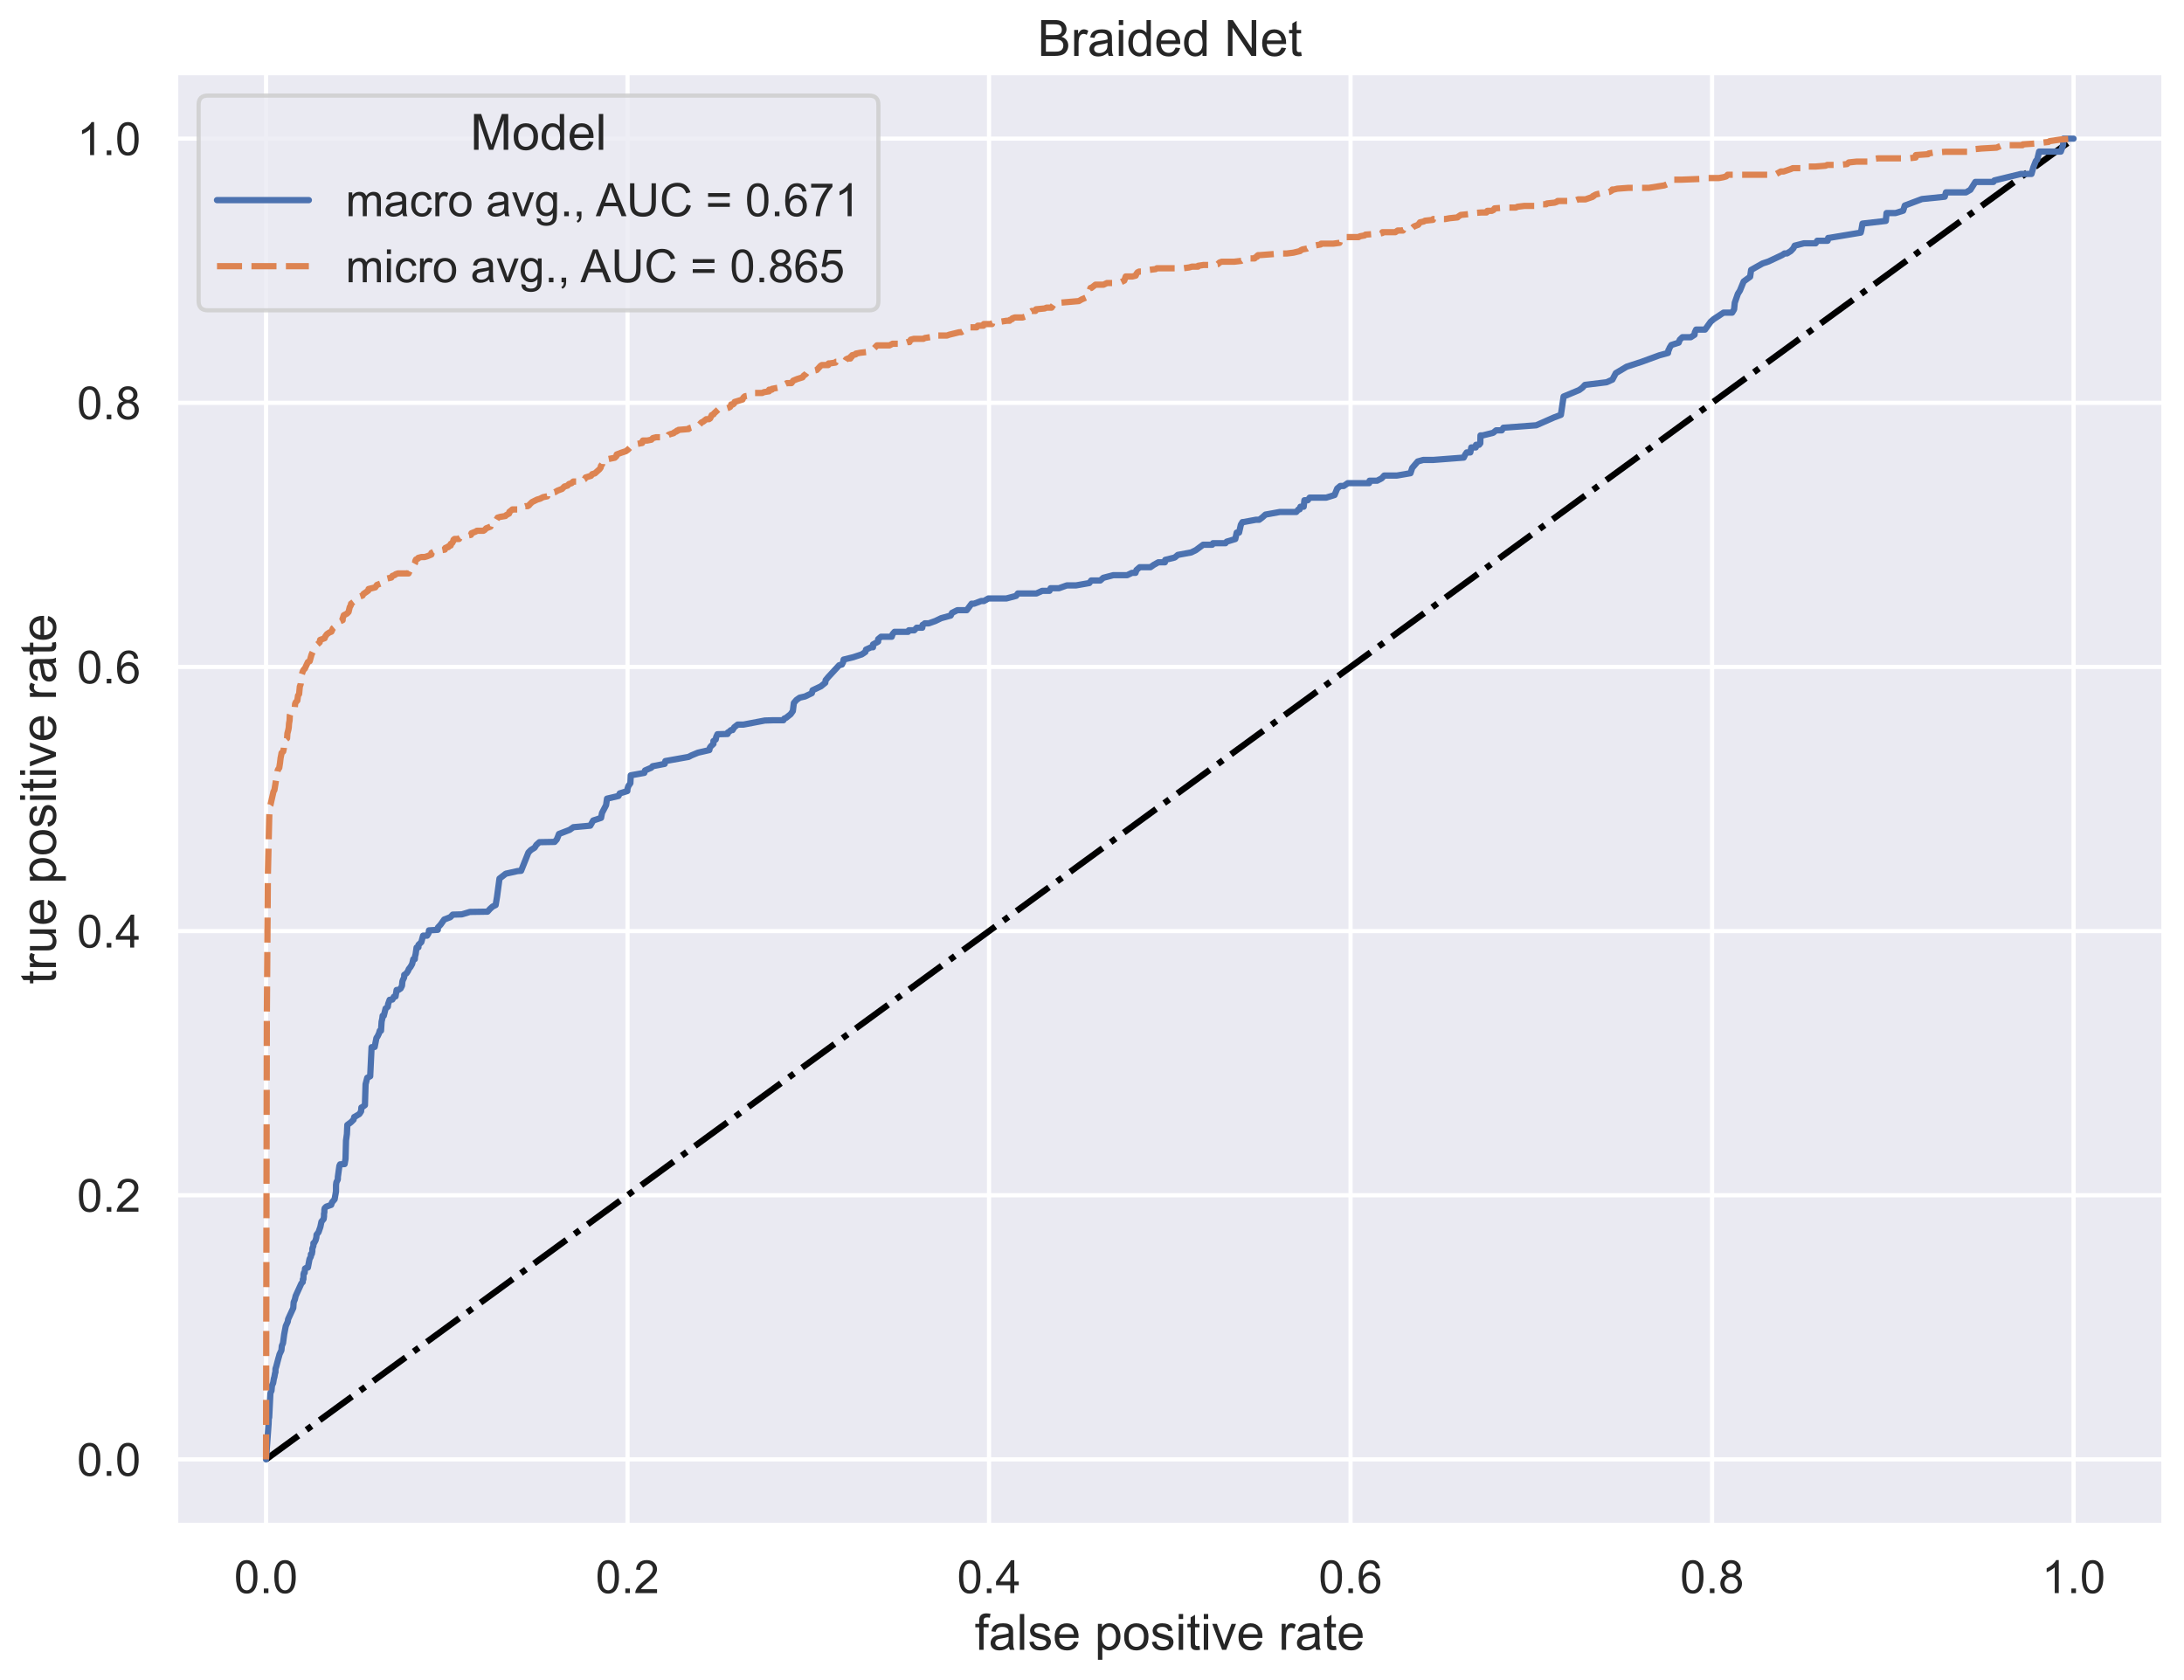 <?xml version="1.0" encoding="utf-8" standalone="no"?>
<!DOCTYPE svg PUBLIC "-//W3C//DTD SVG 1.1//EN"
  "http://www.w3.org/Graphics/SVG/1.1/DTD/svg11.dtd">
<!-- Created with matplotlib (https://matplotlib.org/) -->
<svg height="603.411pt" version="1.1" viewBox="0 0 784.537 603.411" width="784.537pt" xmlns="http://www.w3.org/2000/svg" xmlns:xlink="http://www.w3.org/1999/xlink">
 <defs>
  <style type="text/css">*{stroke-linecap:butt;stroke-linejoin:round;}</style>
 </defs>
 <g id="figure_1">
  <g id="patch_1">
   <path d="M 0 603.411 
L 784.537 603.411 
L 784.537 0 
L 0 0 
z
" style="fill:#ffffff;"/>
  </g>
  <g id="axes_1">
   <g id="patch_2">
    <path d="M 63.097 547.94 
L 777.337 547.94 
L 777.337 26.084 
L 63.097 26.084 
z
" style="fill:#eaeaf2;"/>
   </g>
   <g id="matplotlib.axis_1">
    <g id="xtick_1">
     <g id="line2d_1">
      <path clip-path="url(#p104cd83890)" d="M 95.562 547.94 
L 95.562 26.084 
" style="fill:none;stroke:#ffffff;stroke-linecap:round;stroke-width:1.5;"/>
     </g>
     <g id="text_1">
      <!-- 0.0 -->
      <g style="fill:#262626;" transform="translate(84.095 572.25)scale(0.165 -0.165)">
       <defs>
        <path d="M 4.156 35.297 
Q 4.156 48 6.766 55.734 
Q 9.375 63.484 14.516 67.672 
Q 19.672 71.875 27.484 71.875 
Q 33.25 71.875 37.594 69.547 
Q 41.938 67.234 44.766 62.859 
Q 47.609 58.5 49.219 52.219 
Q 50.828 45.953 50.828 35.297 
Q 50.828 22.703 48.234 14.969 
Q 45.656 7.234 40.5 3 
Q 35.359 -1.219 27.484 -1.219 
Q 17.141 -1.219 11.234 6.203 
Q 4.156 15.141 4.156 35.297 
z
M 13.188 35.297 
Q 13.188 17.672 17.312 11.828 
Q 21.438 6 27.484 6 
Q 33.547 6 37.672 11.859 
Q 41.797 17.719 41.797 35.297 
Q 41.797 52.984 37.672 58.781 
Q 33.547 64.594 27.391 64.594 
Q 21.344 64.594 17.719 59.469 
Q 13.188 52.938 13.188 35.297 
z
" id="ArialMT-48"/>
        <path d="M 9.078 0 
L 9.078 10.016 
L 19.094 10.016 
L 19.094 0 
z
" id="ArialMT-46"/>
       </defs>
       <use xlink:href="#ArialMT-48"/>
       <use x="55.615" xlink:href="#ArialMT-46"/>
       <use x="83.398" xlink:href="#ArialMT-48"/>
      </g>
     </g>
    </g>
    <g id="xtick_2">
     <g id="line2d_2">
      <path clip-path="url(#p104cd83890)" d="M 225.424 547.94 
L 225.424 26.084 
" style="fill:none;stroke:#ffffff;stroke-linecap:round;stroke-width:1.5;"/>
     </g>
     <g id="text_2">
      <!-- 0.2 -->
      <g style="fill:#262626;" transform="translate(213.956 572.25)scale(0.165 -0.165)">
       <defs>
        <path d="M 50.344 8.453 
L 50.344 0 
L 3.031 0 
Q 2.938 3.172 4.047 6.109 
Q 5.859 10.938 9.828 15.625 
Q 13.812 20.312 21.344 26.469 
Q 33.016 36.031 37.109 41.625 
Q 41.219 47.219 41.219 52.203 
Q 41.219 57.422 37.469 61 
Q 33.734 64.594 27.734 64.594 
Q 21.391 64.594 17.578 60.781 
Q 13.766 56.984 13.719 50.25 
L 4.688 51.172 
Q 5.609 61.281 11.656 66.578 
Q 17.719 71.875 27.938 71.875 
Q 38.234 71.875 44.234 66.156 
Q 50.25 60.453 50.25 52 
Q 50.25 47.703 48.484 43.547 
Q 46.734 39.406 42.656 34.812 
Q 38.578 30.219 29.109 22.219 
Q 21.188 15.578 18.938 13.203 
Q 16.703 10.844 15.234 8.453 
z
" id="ArialMT-50"/>
       </defs>
       <use xlink:href="#ArialMT-48"/>
       <use x="55.615" xlink:href="#ArialMT-46"/>
       <use x="83.398" xlink:href="#ArialMT-50"/>
      </g>
     </g>
    </g>
    <g id="xtick_3">
     <g id="line2d_3">
      <path clip-path="url(#p104cd83890)" d="M 355.286 547.94 
L 355.286 26.084 
" style="fill:none;stroke:#ffffff;stroke-linecap:round;stroke-width:1.5;"/>
     </g>
     <g id="text_3">
      <!-- 0.4 -->
      <g style="fill:#262626;" transform="translate(343.818 572.25)scale(0.165 -0.165)">
       <defs>
        <path d="M 32.328 0 
L 32.328 17.141 
L 1.266 17.141 
L 1.266 25.203 
L 33.938 71.578 
L 41.109 71.578 
L 41.109 25.203 
L 50.781 25.203 
L 50.781 17.141 
L 41.109 17.141 
L 41.109 0 
z
M 32.328 25.203 
L 32.328 57.469 
L 9.906 25.203 
z
" id="ArialMT-52"/>
       </defs>
       <use xlink:href="#ArialMT-48"/>
       <use x="55.615" xlink:href="#ArialMT-46"/>
       <use x="83.398" xlink:href="#ArialMT-52"/>
      </g>
     </g>
    </g>
    <g id="xtick_4">
     <g id="line2d_4">
      <path clip-path="url(#p104cd83890)" d="M 485.147 547.94 
L 485.147 26.084 
" style="fill:none;stroke:#ffffff;stroke-linecap:round;stroke-width:1.5;"/>
     </g>
     <g id="text_4">
      <!-- 0.6 -->
      <g style="fill:#262626;" transform="translate(473.68 572.25)scale(0.165 -0.165)">
       <defs>
        <path d="M 49.75 54.047 
L 41.016 53.375 
Q 39.844 58.547 37.703 60.891 
Q 34.125 64.656 28.906 64.656 
Q 24.703 64.656 21.531 62.312 
Q 17.391 59.281 14.984 53.469 
Q 12.594 47.656 12.5 36.922 
Q 15.672 41.75 20.266 44.094 
Q 24.859 46.438 29.891 46.438 
Q 38.672 46.438 44.844 39.969 
Q 51.031 33.5 51.031 23.25 
Q 51.031 16.5 48.125 10.719 
Q 45.219 4.938 40.141 1.859 
Q 35.062 -1.219 28.609 -1.219 
Q 17.625 -1.219 10.688 6.859 
Q 3.766 14.938 3.766 33.5 
Q 3.766 54.25 11.422 63.672 
Q 18.109 71.875 29.438 71.875 
Q 37.891 71.875 43.281 67.141 
Q 48.688 62.406 49.75 54.047 
z
M 13.875 23.188 
Q 13.875 18.656 15.797 14.5 
Q 17.719 10.359 21.188 8.172 
Q 24.656 6 28.469 6 
Q 34.031 6 38.031 10.484 
Q 42.047 14.984 42.047 22.703 
Q 42.047 30.125 38.078 34.391 
Q 34.125 38.672 28.125 38.672 
Q 22.172 38.672 18.016 34.391 
Q 13.875 30.125 13.875 23.188 
z
" id="ArialMT-54"/>
       </defs>
       <use xlink:href="#ArialMT-48"/>
       <use x="55.615" xlink:href="#ArialMT-46"/>
       <use x="83.398" xlink:href="#ArialMT-54"/>
      </g>
     </g>
    </g>
    <g id="xtick_5">
     <g id="line2d_5">
      <path clip-path="url(#p104cd83890)" d="M 615.009 547.94 
L 615.009 26.084 
" style="fill:none;stroke:#ffffff;stroke-linecap:round;stroke-width:1.5;"/>
     </g>
     <g id="text_5">
      <!-- 0.8 -->
      <g style="fill:#262626;" transform="translate(603.542 572.25)scale(0.165 -0.165)">
       <defs>
        <path d="M 17.672 38.812 
Q 12.203 40.828 9.562 44.531 
Q 6.938 48.25 6.938 53.422 
Q 6.938 61.234 12.547 66.547 
Q 18.172 71.875 27.484 71.875 
Q 36.859 71.875 42.578 66.422 
Q 48.297 60.984 48.297 53.172 
Q 48.297 48.188 45.672 44.5 
Q 43.062 40.828 37.75 38.812 
Q 44.344 36.672 47.781 31.875 
Q 51.219 27.094 51.219 20.453 
Q 51.219 11.281 44.719 5.031 
Q 38.234 -1.219 27.641 -1.219 
Q 17.047 -1.219 10.547 5.047 
Q 4.047 11.328 4.047 20.703 
Q 4.047 27.688 7.594 32.391 
Q 11.141 37.109 17.672 38.812 
z
M 15.922 53.719 
Q 15.922 48.641 19.188 45.406 
Q 22.469 42.188 27.688 42.188 
Q 32.766 42.188 36.016 45.375 
Q 39.266 48.578 39.266 53.219 
Q 39.266 58.062 35.906 61.359 
Q 32.562 64.656 27.594 64.656 
Q 22.562 64.656 19.234 61.422 
Q 15.922 58.203 15.922 53.719 
z
M 13.094 20.656 
Q 13.094 16.891 14.875 13.375 
Q 16.656 9.859 20.172 7.922 
Q 23.688 6 27.734 6 
Q 34.031 6 38.125 10.047 
Q 42.234 14.109 42.234 20.359 
Q 42.234 26.703 38.016 30.859 
Q 33.797 35.016 27.438 35.016 
Q 21.234 35.016 17.156 30.906 
Q 13.094 26.812 13.094 20.656 
z
" id="ArialMT-56"/>
       </defs>
       <use xlink:href="#ArialMT-48"/>
       <use x="55.615" xlink:href="#ArialMT-46"/>
       <use x="83.398" xlink:href="#ArialMT-56"/>
      </g>
     </g>
    </g>
    <g id="xtick_6">
     <g id="line2d_6">
      <path clip-path="url(#p104cd83890)" d="M 744.871 547.94 
L 744.871 26.084 
" style="fill:none;stroke:#ffffff;stroke-linecap:round;stroke-width:1.5;"/>
     </g>
     <g id="text_6">
      <!-- 1.0 -->
      <g style="fill:#262626;" transform="translate(733.404 572.25)scale(0.165 -0.165)">
       <defs>
        <path d="M 37.25 0 
L 28.469 0 
L 28.469 56 
Q 25.297 52.984 20.141 49.953 
Q 14.984 46.922 10.891 45.406 
L 10.891 53.906 
Q 18.266 57.375 23.781 62.297 
Q 29.297 67.234 31.594 71.875 
L 37.25 71.875 
z
" id="ArialMT-49"/>
       </defs>
       <use xlink:href="#ArialMT-49"/>
       <use x="55.615" xlink:href="#ArialMT-46"/>
       <use x="83.398" xlink:href="#ArialMT-48"/>
      </g>
     </g>
    </g>
    <g id="text_7">
     <!-- false positive rate -->
     <g style="fill:#262626;" transform="translate(350.185 592.633)scale(0.18 -0.18)">
      <defs>
       <path d="M 8.688 0 
L 8.688 45.016 
L 0.922 45.016 
L 0.922 51.859 
L 8.688 51.859 
L 8.688 57.375 
Q 8.688 62.594 9.625 65.141 
Q 10.891 68.562 14.078 70.672 
Q 17.281 72.797 23.047 72.797 
Q 26.766 72.797 31.25 71.922 
L 29.938 64.266 
Q 27.203 64.75 24.75 64.75 
Q 20.75 64.75 19.094 63.031 
Q 17.438 61.328 17.438 56.641 
L 17.438 51.859 
L 27.547 51.859 
L 27.547 45.016 
L 17.438 45.016 
L 17.438 0 
z
" id="ArialMT-102"/>
       <path d="M 40.438 6.391 
Q 35.547 2.25 31.031 0.531 
Q 26.516 -1.172 21.344 -1.172 
Q 12.797 -1.172 8.203 3 
Q 3.609 7.172 3.609 13.672 
Q 3.609 17.484 5.344 20.625 
Q 7.078 23.781 9.891 25.688 
Q 12.703 27.594 16.219 28.562 
Q 18.797 29.25 24.031 29.891 
Q 34.672 31.156 39.703 32.906 
Q 39.75 34.719 39.75 35.203 
Q 39.75 40.578 37.25 42.781 
Q 33.891 45.75 27.25 45.75 
Q 21.047 45.75 18.094 43.578 
Q 15.141 41.406 13.719 35.891 
L 5.125 37.062 
Q 6.297 42.578 8.984 45.969 
Q 11.672 49.359 16.75 51.188 
Q 21.828 53.031 28.516 53.031 
Q 35.156 53.031 39.297 51.469 
Q 43.453 49.906 45.406 47.531 
Q 47.359 45.172 48.141 41.547 
Q 48.578 39.312 48.578 33.453 
L 48.578 21.734 
Q 48.578 9.469 49.141 6.219 
Q 49.703 2.984 51.375 0 
L 42.188 0 
Q 40.828 2.734 40.438 6.391 
z
M 39.703 26.031 
Q 34.906 24.078 25.344 22.703 
Q 19.922 21.922 17.672 20.938 
Q 15.438 19.969 14.203 18.094 
Q 12.984 16.219 12.984 13.922 
Q 12.984 10.406 15.641 8.062 
Q 18.312 5.719 23.438 5.719 
Q 28.516 5.719 32.469 7.938 
Q 36.422 10.156 38.281 14.016 
Q 39.703 17 39.703 22.797 
z
" id="ArialMT-97"/>
       <path d="M 6.391 0 
L 6.391 71.578 
L 15.188 71.578 
L 15.188 0 
z
" id="ArialMT-108"/>
       <path d="M 3.078 15.484 
L 11.766 16.844 
Q 12.5 11.625 15.844 8.844 
Q 19.188 6.062 25.203 6.062 
Q 31.25 6.062 34.172 8.516 
Q 37.109 10.984 37.109 14.312 
Q 37.109 17.281 34.516 19 
Q 32.719 20.172 25.531 21.969 
Q 15.875 24.422 12.141 26.203 
Q 8.406 27.984 6.469 31.125 
Q 4.547 34.281 4.547 38.094 
Q 4.547 41.547 6.125 44.5 
Q 7.719 47.469 10.453 49.422 
Q 12.5 50.922 16.031 51.969 
Q 19.578 53.031 23.641 53.031 
Q 29.734 53.031 34.344 51.266 
Q 38.969 49.516 41.156 46.5 
Q 43.359 43.5 44.188 38.484 
L 35.594 37.312 
Q 35.016 41.312 32.203 43.547 
Q 29.391 45.797 24.266 45.797 
Q 18.219 45.797 15.625 43.797 
Q 13.031 41.797 13.031 39.109 
Q 13.031 37.406 14.109 36.031 
Q 15.188 34.625 17.484 33.688 
Q 18.797 33.203 25.25 31.453 
Q 34.578 28.953 38.25 27.359 
Q 41.938 25.781 44.031 22.75 
Q 46.141 19.734 46.141 15.234 
Q 46.141 10.844 43.578 6.953 
Q 41.016 3.078 36.172 0.953 
Q 31.344 -1.172 25.25 -1.172 
Q 15.141 -1.172 9.844 3.031 
Q 4.547 7.234 3.078 15.484 
z
" id="ArialMT-115"/>
       <path d="M 42.094 16.703 
L 51.172 15.578 
Q 49.031 7.625 43.219 3.219 
Q 37.406 -1.172 28.375 -1.172 
Q 17 -1.172 10.328 5.828 
Q 3.656 12.844 3.656 25.484 
Q 3.656 38.578 10.391 45.797 
Q 17.141 53.031 27.875 53.031 
Q 38.281 53.031 44.875 45.953 
Q 51.469 38.875 51.469 26.031 
Q 51.469 25.25 51.422 23.688 
L 12.75 23.688 
Q 13.234 15.141 17.578 10.594 
Q 21.922 6.062 28.422 6.062 
Q 33.25 6.062 36.672 8.594 
Q 40.094 11.141 42.094 16.703 
z
M 13.234 30.906 
L 42.188 30.906 
Q 41.609 37.453 38.875 40.719 
Q 34.672 45.797 27.984 45.797 
Q 21.922 45.797 17.797 41.75 
Q 13.672 37.703 13.234 30.906 
z
" id="ArialMT-101"/>
       <path id="ArialMT-32"/>
       <path d="M 6.594 -19.875 
L 6.594 51.859 
L 14.594 51.859 
L 14.594 45.125 
Q 17.438 49.078 21 51.047 
Q 24.562 53.031 29.641 53.031 
Q 36.281 53.031 41.359 49.609 
Q 46.438 46.188 49.016 39.953 
Q 51.609 33.734 51.609 26.312 
Q 51.609 18.359 48.75 11.984 
Q 45.906 5.609 40.453 2.219 
Q 35.016 -1.172 29 -1.172 
Q 24.609 -1.172 21.109 0.688 
Q 17.625 2.547 15.375 5.375 
L 15.375 -19.875 
z
M 14.547 25.641 
Q 14.547 15.625 18.594 10.844 
Q 22.656 6.062 28.422 6.062 
Q 34.281 6.062 38.453 11.016 
Q 42.625 15.969 42.625 26.375 
Q 42.625 36.281 38.547 41.203 
Q 34.469 46.141 28.812 46.141 
Q 23.188 46.141 18.859 40.891 
Q 14.547 35.641 14.547 25.641 
z
" id="ArialMT-112"/>
       <path d="M 3.328 25.922 
Q 3.328 40.328 11.328 47.266 
Q 18.016 53.031 27.641 53.031 
Q 38.328 53.031 45.109 46.016 
Q 51.906 39.016 51.906 26.656 
Q 51.906 16.656 48.906 10.906 
Q 45.906 5.172 40.156 2 
Q 34.422 -1.172 27.641 -1.172 
Q 16.75 -1.172 10.031 5.812 
Q 3.328 12.797 3.328 25.922 
z
M 12.359 25.922 
Q 12.359 15.969 16.703 11.016 
Q 21.047 6.062 27.641 6.062 
Q 34.188 6.062 38.531 11.031 
Q 42.875 16.016 42.875 26.219 
Q 42.875 35.844 38.5 40.797 
Q 34.125 45.75 27.641 45.75 
Q 21.047 45.75 16.703 40.812 
Q 12.359 35.891 12.359 25.922 
z
" id="ArialMT-111"/>
       <path d="M 6.641 61.469 
L 6.641 71.578 
L 15.438 71.578 
L 15.438 61.469 
z
M 6.641 0 
L 6.641 51.859 
L 15.438 51.859 
L 15.438 0 
z
" id="ArialMT-105"/>
       <path d="M 25.781 7.859 
L 27.047 0.094 
Q 23.344 -0.688 20.406 -0.688 
Q 15.625 -0.688 12.984 0.828 
Q 10.359 2.344 9.281 4.812 
Q 8.203 7.281 8.203 15.188 
L 8.203 45.016 
L 1.766 45.016 
L 1.766 51.859 
L 8.203 51.859 
L 8.203 64.703 
L 16.938 69.969 
L 16.938 51.859 
L 25.781 51.859 
L 25.781 45.016 
L 16.938 45.016 
L 16.938 14.703 
Q 16.938 10.938 17.406 9.859 
Q 17.875 8.797 18.922 8.156 
Q 19.969 7.516 21.922 7.516 
Q 23.391 7.516 25.781 7.859 
z
" id="ArialMT-116"/>
       <path d="M 21 0 
L 1.266 51.859 
L 10.547 51.859 
L 21.688 20.797 
Q 23.484 15.766 25 10.359 
Q 26.172 14.453 28.266 20.219 
L 39.797 51.859 
L 48.828 51.859 
L 29.203 0 
z
" id="ArialMT-118"/>
       <path d="M 6.5 0 
L 6.5 51.859 
L 14.406 51.859 
L 14.406 44 
Q 17.438 49.516 20 51.266 
Q 22.562 53.031 25.641 53.031 
Q 30.078 53.031 34.672 50.203 
L 31.641 42.047 
Q 28.422 43.953 25.203 43.953 
Q 22.312 43.953 20.016 42.219 
Q 17.719 40.484 16.75 37.406 
Q 15.281 32.719 15.281 27.156 
L 15.281 0 
z
" id="ArialMT-114"/>
      </defs>
      <use xlink:href="#ArialMT-102"/>
      <use x="27.783" xlink:href="#ArialMT-97"/>
      <use x="83.398" xlink:href="#ArialMT-108"/>
      <use x="105.615" xlink:href="#ArialMT-115"/>
      <use x="155.615" xlink:href="#ArialMT-101"/>
      <use x="211.23" xlink:href="#ArialMT-32"/>
      <use x="239.014" xlink:href="#ArialMT-112"/>
      <use x="294.629" xlink:href="#ArialMT-111"/>
      <use x="350.244" xlink:href="#ArialMT-115"/>
      <use x="400.244" xlink:href="#ArialMT-105"/>
      <use x="422.461" xlink:href="#ArialMT-116"/>
      <use x="450.244" xlink:href="#ArialMT-105"/>
      <use x="472.461" xlink:href="#ArialMT-118"/>
      <use x="522.461" xlink:href="#ArialMT-101"/>
      <use x="578.076" xlink:href="#ArialMT-32"/>
      <use x="605.859" xlink:href="#ArialMT-114"/>
      <use x="639.16" xlink:href="#ArialMT-97"/>
      <use x="694.775" xlink:href="#ArialMT-116"/>
      <use x="722.559" xlink:href="#ArialMT-101"/>
     </g>
    </g>
   </g>
   <g id="matplotlib.axis_2">
    <g id="ytick_1">
     <g id="line2d_7">
      <path clip-path="url(#p104cd83890)" d="M 63.097 524.219 
L 777.337 524.219 
" style="fill:none;stroke:#ffffff;stroke-linecap:round;stroke-width:1.5;"/>
     </g>
     <g id="text_8">
      <!-- 0.0 -->
      <g style="fill:#262626;" transform="translate(27.662 530.125)scale(0.165 -0.165)">
       <use xlink:href="#ArialMT-48"/>
       <use x="55.615" xlink:href="#ArialMT-46"/>
       <use x="83.398" xlink:href="#ArialMT-48"/>
      </g>
     </g>
    </g>
    <g id="ytick_2">
     <g id="line2d_8">
      <path clip-path="url(#p104cd83890)" d="M 63.097 429.336 
L 777.337 429.336 
" style="fill:none;stroke:#ffffff;stroke-linecap:round;stroke-width:1.5;"/>
     </g>
     <g id="text_9">
      <!-- 0.2 -->
      <g style="fill:#262626;" transform="translate(27.662 435.242)scale(0.165 -0.165)">
       <use xlink:href="#ArialMT-48"/>
       <use x="55.615" xlink:href="#ArialMT-46"/>
       <use x="83.398" xlink:href="#ArialMT-50"/>
      </g>
     </g>
    </g>
    <g id="ytick_3">
     <g id="line2d_9">
      <path clip-path="url(#p104cd83890)" d="M 63.097 334.454 
L 777.337 334.454 
" style="fill:none;stroke:#ffffff;stroke-linecap:round;stroke-width:1.5;"/>
     </g>
     <g id="text_10">
      <!-- 0.4 -->
      <g style="fill:#262626;" transform="translate(27.662 340.359)scale(0.165 -0.165)">
       <use xlink:href="#ArialMT-48"/>
       <use x="55.615" xlink:href="#ArialMT-46"/>
       <use x="83.398" xlink:href="#ArialMT-52"/>
      </g>
     </g>
    </g>
    <g id="ytick_4">
     <g id="line2d_10">
      <path clip-path="url(#p104cd83890)" d="M 63.097 239.571 
L 777.337 239.571 
" style="fill:none;stroke:#ffffff;stroke-linecap:round;stroke-width:1.5;"/>
     </g>
     <g id="text_11">
      <!-- 0.6 -->
      <g style="fill:#262626;" transform="translate(27.662 245.476)scale(0.165 -0.165)">
       <use xlink:href="#ArialMT-48"/>
       <use x="55.615" xlink:href="#ArialMT-46"/>
       <use x="83.398" xlink:href="#ArialMT-54"/>
      </g>
     </g>
    </g>
    <g id="ytick_5">
     <g id="line2d_11">
      <path clip-path="url(#p104cd83890)" d="M 63.097 144.688 
L 777.337 144.688 
" style="fill:none;stroke:#ffffff;stroke-linecap:round;stroke-width:1.5;"/>
     </g>
     <g id="text_12">
      <!-- 0.8 -->
      <g style="fill:#262626;" transform="translate(27.662 150.593)scale(0.165 -0.165)">
       <use xlink:href="#ArialMT-48"/>
       <use x="55.615" xlink:href="#ArialMT-46"/>
       <use x="83.398" xlink:href="#ArialMT-56"/>
      </g>
     </g>
    </g>
    <g id="ytick_6">
     <g id="line2d_12">
      <path clip-path="url(#p104cd83890)" d="M 63.097 49.805 
L 777.337 49.805 
" style="fill:none;stroke:#ffffff;stroke-linecap:round;stroke-width:1.5;"/>
     </g>
     <g id="text_13">
      <!-- 1.0 -->
      <g style="fill:#262626;" transform="translate(27.662 55.71)scale(0.165 -0.165)">
       <use xlink:href="#ArialMT-49"/>
       <use x="55.615" xlink:href="#ArialMT-46"/>
       <use x="83.398" xlink:href="#ArialMT-48"/>
      </g>
     </g>
    </g>
    <g id="text_14">
     <!-- true positive rate -->
     <g style="fill:#262626;" transform="translate(20.084 353.54)rotate(-90)scale(0.18 -0.18)">
      <defs>
       <path d="M 40.578 0 
L 40.578 7.625 
Q 34.516 -1.172 24.125 -1.172 
Q 19.531 -1.172 15.547 0.578 
Q 11.578 2.344 9.641 5 
Q 7.719 7.672 6.938 11.531 
Q 6.391 14.109 6.391 19.734 
L 6.391 51.859 
L 15.188 51.859 
L 15.188 23.094 
Q 15.188 16.219 15.719 13.812 
Q 16.547 10.359 19.234 8.375 
Q 21.922 6.391 25.875 6.391 
Q 29.828 6.391 33.297 8.422 
Q 36.766 10.453 38.203 13.938 
Q 39.656 17.438 39.656 24.078 
L 39.656 51.859 
L 48.438 51.859 
L 48.438 0 
z
" id="ArialMT-117"/>
      </defs>
      <use xlink:href="#ArialMT-116"/>
      <use x="27.783" xlink:href="#ArialMT-114"/>
      <use x="61.084" xlink:href="#ArialMT-117"/>
      <use x="116.699" xlink:href="#ArialMT-101"/>
      <use x="172.314" xlink:href="#ArialMT-32"/>
      <use x="200.098" xlink:href="#ArialMT-112"/>
      <use x="255.713" xlink:href="#ArialMT-111"/>
      <use x="311.328" xlink:href="#ArialMT-115"/>
      <use x="361.328" xlink:href="#ArialMT-105"/>
      <use x="383.545" xlink:href="#ArialMT-116"/>
      <use x="411.328" xlink:href="#ArialMT-105"/>
      <use x="433.545" xlink:href="#ArialMT-118"/>
      <use x="483.545" xlink:href="#ArialMT-101"/>
      <use x="539.16" xlink:href="#ArialMT-32"/>
      <use x="566.943" xlink:href="#ArialMT-114"/>
      <use x="600.244" xlink:href="#ArialMT-97"/>
      <use x="655.859" xlink:href="#ArialMT-116"/>
      <use x="683.643" xlink:href="#ArialMT-101"/>
     </g>
    </g>
   </g>
   <g id="line2d_13">
    <path clip-path="url(#p104cd83890)" d="M 95.562 524.219 
L 744.871 49.805 
" style="fill:none;stroke:#000000;stroke-dasharray:14.4,3.6,2.25,3.6;stroke-dashoffset:0;stroke-width:2.25;"/>
   </g>
   <g id="line2d_14">
    <path clip-path="url(#p104cd83890)" d="M 95.562 524.219 
L 96.479 511.517 
L 96.555 509.513 
L 96.697 509.175 
L 97.122 500.574 
L 97.264 500.049 
L 97.515 499.617 
L 97.69 497.725 
L 98.115 496.806 
L 98.399 495.1 
L 98.54 494.763 
L 98.824 493.151 
L 98.942 492.947 
L 98.966 491.689 
L 99.25 490.826 
L 100.101 487.583 
L 100.143 487.51 
L 100.405 486.498 
L 101.093 485.033 
L 101.235 483.473 
L 101.661 482.46 
L 102.086 479.293 
L 102.654 476.345 
L 103.363 474.751 
L 103.505 473.851 
L 105.348 469.838 
L 105.49 467.78 
L 105.774 467.105 
L 105.916 466.768 
L 106.199 465.53 
L 108.263 461.012 
L 108.752 460.519 
L 108.792 459.53 
L 108.983 459.464 
L 109.036 457.723 
L 109.182 457.174 
L 109.444 457.174 
L 109.575 455.683 
L 110.029 455.402 
L 110.596 455.308 
L 111.189 452.273 
L 111.674 451.354 
L 111.687 450.513 
L 112.015 450.419 
L 112.191 449.455 
L 112.198 448.535 
L 112.582 447.477 
L 112.59 446.558 
L 112.866 446.464 
L 113.369 445.5 
L 113.631 444.536 
L 113.717 443.523 
L 114.424 442.603 
L 115.079 440.719 
L 115.472 438.836 
L 116.254 437.872 
L 116.385 436.93 
L 116.389 436.011 
L 116.512 435.462 
L 116.52 434.542 
L 116.643 433.993 
L 117.171 433.444 
L 118.964 432.801 
L 119.271 431.882 
L 120.201 430.784 
L 120.696 427.96 
L 120.711 425.634 
L 120.838 424.693 
L 121.346 423.679 
L 121.367 422.76 
L 121.914 418.787 
L 122.177 418.238 
L 123.787 418.144 
L 124.117 416.261 
L 124.296 409.672 
L 124.62 407.346 
L 124.767 404.079 
L 126.07 403.115 
L 126.999 402.195 
L 127.248 401.231 
L 127.474 401.138 
L 129.082 400.173 
L 129.702 399.209 
L 129.819 397.819 
L 129.962 397.819 
L 131.089 396.978 
L 131.322 389.469 
L 131.917 387.144 
L 132.982 386.594 
L 133.481 376.166 
L 134.589 376.073 
L 135.222 372.844 
L 135.617 372.295 
L 136.144 371.196 
L 136.422 370.232 
L 136.869 370.232 
L 137.077 366.987 
L 137.33 365.889 
L 137.444 364.875 
L 137.863 364.875 
L 138.516 362.256 
L 138.679 362.162 
L 139.306 361.613 
L 139.425 360.649 
L 139.965 359.135 
L 140.948 359.042 
L 141.502 358.028 
L 142.083 357.934 
L 142.472 355.609 
L 143.101 355.609 
L 143.918 355.06 
L 144.401 354.095 
L 144.542 352.605 
L 144.708 352.056 
L 145.187 351.092 
L 145.207 350.172 
L 146.026 349.623 
L 146.622 348.688 
L 146.816 348.139 
L 147.475 347.298 
L 148.046 346.284 
L 148.466 344.543 
L 148.994 344.543 
L 149.093 343.53 
L 149.311 342.689 
L 149.639 340.363 
L 150.309 340.269 
L 150.337 339.391 
L 151.341 338.427 
L 151.984 336.101 
L 153.417 336.101 
L 153.971 335.16 
L 154.09 334.195 
L 157.259 334.008 
L 157.307 333.167 
L 158.255 332.153 
L 159.564 330.298 
L 161.765 329.457 
L 162.628 328.538 
L 165.911 328.444 
L 168.814 327.566 
L 175.13 327.472 
L 175.973 326.531 
L 176.939 325.652 
L 178.043 325.103 
L 178.534 322.185 
L 179.424 315.596 
L 181.691 313.836 
L 185.926 312.894 
L 187.186 312.801 
L 189.825 306.212 
L 190.698 305.333 
L 192.047 304.492 
L 192.677 303.478 
L 193.764 302.514 
L 199.222 302.42 
L 200.002 301.542 
L 200.462 300.444 
L 200.788 299.565 
L 204.659 298.075 
L 205.963 297.133 
L 212.037 296.584 
L 213.095 294.729 
L 215.916 293.788 
L 216.251 292.031 
L 217.714 289.207 
L 218.049 286.881 
L 222.177 285.917 
L 222.621 284.998 
L 225.345 284.157 
L 225.424 283.278 
L 225.738 282.337 
L 226.445 281.323 
L 226.57 278.499 
L 231.452 277.621 
L 231.714 276.742 
L 233.961 275.778 
L 234.436 275.229 
L 238.767 274.388 
L 239.009 273.374 
L 247.347 271.884 
L 248.403 271.334 
L 250.721 270.37 
L 254.812 269.429 
L 254.972 268.588 
L 255.386 268.039 
L 256.283 267.197 
L 256.286 266.184 
L 257.099 265.635 
L 257.267 264.756 
L 257.726 263.742 
L 261.36 263.649 
L 261.447 263.1 
L 261.622 263.1 
L 262.576 262.258 
L 263.134 262.258 
L 263.746 261.245 
L 264.993 260.281 
L 267.033 260.281 
L 274.754 258.812 
L 277.728 258.718 
L 281.415 258.718 
L 281.738 258.096 
L 282.355 257.861 
L 284.016 256.542 
L 284.802 255.422 
L 285.172 252.513 
L 286.096 251.424 
L 287.272 250.607 
L 289.188 250.171 
L 291.629 248.995 
L 291.889 247.95 
L 294.876 246.536 
L 296.448 245.257 
L 296.579 244.346 
L 297.496 243.234 
L 301.434 238.966 
L 302.429 238.714 
L 302.869 237.835 
L 303.048 236.916 
L 306.492 236.075 
L 309.555 235.061 
L 310.863 234.182 
L 311.081 233.341 
L 312.916 232.5 
L 313.602 232.5 
L 313.613 231.486 
L 315.445 230.473 
L 315.449 229.594 
L 316.497 228.716 
L 320.338 228.716 
L 320.599 227.837 
L 321.346 226.958 
L 326.202 226.958 
L 326.462 226.409 
L 328.424 226.409 
L 329.302 225.475 
L 331.305 225.475 
L 331.413 224.461 
L 331.567 224.461 
L 332.201 223.912 
L 333.625 223.912 
L 335.989 223.071 
L 338.088 222.057 
L 341.508 221.116 
L 341.983 220.151 
L 343.911 219.179 
L 347.277 219.179 
L 349.005 216.854 
L 349.89 216.854 
L 352.457 215.889 
L 353.435 215.889 
L 355.05 214.97 
L 361.514 214.97 
L 365.005 214.05 
L 365.638 213.172 
L 372.302 213.172 
L 374.38 212.231 
L 377 212.231 
L 377.392 211.289 
L 380.404 211.289 
L 383.242 210.276 
L 386.533 210.276 
L 391.31 209.434 
L 391.989 208.515 
L 395.243 208.515 
L 396.321 207.551 
L 399.917 206.609 
L 404.894 206.609 
L 406.648 205.768 
L 407.903 205.768 
L 408.241 204.755 
L 409.419 203.741 
L 413.267 203.741 
L 414.516 202.862 
L 416.089 201.984 
L 418.457 201.984 
L 418.579 201.105 
L 421.986 200.264 
L 423.098 199.323 
L 427.882 198.444 
L 429.59 197.603 
L 432.202 195.67 
L 435.464 195.67 
L 435.726 195.121 
L 440.218 195.121 
L 440.639 194.572 
L 443.737 193.631 
L 444.258 191.305 
L 445.099 191.305 
L 445.741 188.481 
L 446.314 187.54 
L 446.597 187.54 
L 451.164 186.699 
L 452.331 186.699 
L 453.449 185.857 
L 454.573 184.844 
L 459.767 183.902 
L 465.641 183.902 
L 466.446 182.961 
L 466.876 182.961 
L 467.138 182.02 
L 468.309 182.02 
L 468.572 179.694 
L 469.776 179.694 
L 470.451 178.753 
L 476.384 178.753 
L 479.411 177.812 
L 480.352 175.486 
L 481.454 174.567 
L 482.698 174.567 
L 484.153 173.553 
L 491.819 173.553 
L 491.971 172.674 
L 494.686 172.674 
L 496.317 171.833 
L 497.241 170.82 
L 501.79 170.82 
L 506.673 169.978 
L 507.293 168.086 
L 509.28 165.761 
L 511.262 165.212 
L 514.87 165.212 
L 525.813 164.37 
L 526.297 163.357 
L 526.862 162.515 
L 528.173 162.515 
L 528.522 160.718 
L 530.128 160.718 
L 530.225 159.776 
L 531.315 159.776 
L 531.753 159.227 
L 531.821 156.403 
L 532.605 156.403 
L 536.38 155.462 
L 537.433 154.583 
L 539.481 154.583 
L 540.047 153.642 
L 551.847 152.764 
L 558.257 149.94 
L 560.702 149.02 
L 561.676 142.431 
L 567.266 140.106 
L 568.418 139.264 
L 569.357 138.251 
L 577.109 137.309 
L 579.204 136.368 
L 580.426 134.043 
L 584.336 131.717 
L 589.718 129.96 
L 596.063 127.634 
L 599.19 126.793 
L 599.33 125.78 
L 599.451 125.78 
L 599.75 124.938 
L 600.377 123.925 
L 603.027 123.083 
L 603.387 122.07 
L 604.349 121.128 
L 607.361 121.128 
L 608.719 120.25 
L 608.795 119.409 
L 609.277 118.395 
L 612.481 118.395 
L 614.514 115.571 
L 615.612 114.63 
L 619.127 112.304 
L 622.217 112.304 
L 622.921 111.149 
L 623.166 108.741 
L 624.281 105.543 
L 625.017 104.377 
L 626.365 101.101 
L 628.684 99.405 
L 629.03 96.963 
L 633.161 94.637 
L 635.321 93.913 
L 640.236 91.588 
L 641.045 91.038 
L 641.897 91.038 
L 643.273 90.197 
L 644.222 89.184 
L 644.685 88.242 
L 647.993 87.401 
L 652.224 87.401 
L 652.786 86.482 
L 656.525 86.482 
L 656.708 85.468 
L 656.968 85.468 
L 668.405 83.562 
L 668.636 82.643 
L 669.034 80.318 
L 677.426 79.353 
L 677.688 76.529 
L 680.902 76.529 
L 683.65 75.688 
L 684.236 73.827 
L 690.404 71.502 
L 698.595 70.661 
L 699.019 69.098 
L 706.214 69.098 
L 707.801 68.179 
L 709.58 65.355 
L 716.074 65.355 
L 716.411 64.806 
L 725.977 62.48 
L 729.756 62.48 
L 730.407 60.154 
L 731.319 57.829 
L 731.827 57.28 
L 732.5 54.456 
L 740.287 54.456 
L 741.092 52.13 
L 741.223 49.805 
L 744.871 49.805 
L 744.871 49.805 
" style="fill:none;stroke:#4c72b0;stroke-linecap:round;stroke-width:2.25;"/>
   </g>
   <g id="line2d_15">
    <path clip-path="url(#p104cd83890)" d="M 95.562 524.219 
L 95.847 365.983 
L 96.231 314.121 
L 96.725 292.905 
L 96.966 289.369 
L 97.174 289.075 
L 98.238 284.36 
L 98.578 283.771 
L 99.675 276.993 
L 99.895 276.404 
L 100.312 275.815 
L 100.586 274.047 
L 100.794 272.279 
L 101.036 271.1 
L 101.123 270.511 
L 101.727 269.921 
L 101.968 268.743 
L 102.056 267.564 
L 102.319 266.975 
L 102.451 265.796 
L 103.12 265.207 
L 103.24 263.439 
L 103.558 262.26 
L 103.723 261.376 
L 103.822 259.903 
L 104.03 258.724 
L 104.107 256.956 
L 104.721 255.188 
L 105.61 254.599 
L 105.906 254.009 
L 106.004 252.831 
L 106.257 252.241 
L 106.805 251.652 
L 107.047 249.884 
L 107.452 249.295 
L 107.694 246.643 
L 108.012 245.759 
L 108.122 244.58 
L 108.341 243.991 
L 108.418 242.223 
L 108.813 241.044 
L 109.175 240.455 
L 109.504 240.16 
L 110.611 237.803 
L 111.248 237.508 
L 111.906 235.151 
L 112.443 233.972 
L 113.069 233.383 
L 113.31 232.793 
L 113.727 232.204 
L 113.858 231.615 
L 114.845 230.731 
L 114.999 229.847 
L 116.622 229.257 
L 116.809 228.668 
L 117.445 227.784 
L 118.323 227.195 
L 119.047 226.9 
L 119.573 225.721 
L 120.988 224.543 
L 121.723 223.364 
L 123.083 222.775 
L 123.105 222.185 
L 123.489 221.007 
L 124.63 220.417 
L 125.211 219.828 
L 125.639 218.06 
L 126.001 217.471 
L 126.089 216.881 
L 127.624 215.703 
L 127.833 215.113 
L 128.546 214.524 
L 130.235 213.935 
L 130.564 213.345 
L 132.264 212.167 
L 132.396 211.577 
L 134.798 210.988 
L 135.401 210.104 
L 136.992 209.515 
L 138.133 208.041 
L 140.59 207.452 
L 140.963 206.863 
L 141.796 206.568 
L 142.114 206.273 
L 142.959 205.979 
L 146.765 205.979 
L 147.873 203.621 
L 148.487 203.327 
L 149.135 202.148 
L 149.167 201.559 
L 149.442 200.969 
L 150.133 200.675 
L 150.264 200.38 
L 151.383 200.085 
L 152.535 200.085 
L 153.522 199.791 
L 154.948 199.201 
L 154.981 198.612 
L 156.747 197.728 
L 158.03 197.728 
L 159.807 197.433 
L 159.95 196.844 
L 160.586 196.549 
L 161.025 196.549 
L 161.047 196.254 
L 161.891 195.96 
L 161.902 195.37 
L 162.429 195.076 
L 162.758 194.486 
L 162.912 193.897 
L 163.274 193.602 
L 164.908 193.602 
L 165.04 193.308 
L 165.873 192.718 
L 169.175 192.129 
L 169.361 191.54 
L 170.875 190.95 
L 171.314 190.656 
L 173.65 190.656 
L 174.122 190.361 
L 174.648 189.772 
L 176.195 189.182 
L 176.447 188.298 
L 177.084 188.004 
L 177.478 187.414 
L 178.246 186.825 
L 178.751 185.941 
L 179.76 185.646 
L 181.559 185.352 
L 181.8 185.057 
L 182.875 184.468 
L 182.963 183.878 
L 183.731 183.289 
L 184.06 182.994 
L 186.265 182.994 
L 187.625 182.7 
L 187.756 182.11 
L 188.722 181.816 
L 189.544 181.816 
L 190.027 181.521 
L 190.224 181.226 
L 191.146 180.342 
L 192.934 179.458 
L 193.943 179.164 
L 195.117 178.574 
L 196.575 178.28 
L 196.586 177.69 
L 196.773 177.396 
L 199.318 176.806 
L 200.327 176.217 
L 201.895 175.628 
L 202.773 174.744 
L 202.795 174.744 
L 203.848 174.449 
L 204.396 173.86 
L 205.318 173.565 
L 205.91 172.976 
L 209.201 172.976 
L 209.288 172.681 
L 209.519 172.386 
L 210.045 172.092 
L 210.374 171.502 
L 212.316 170.913 
L 212.711 170.324 
L 213.709 170.029 
L 215.343 168.556 
L 215.771 167.966 
L 215.859 167.377 
L 216.298 166.788 
L 216.331 166.198 
L 217.285 165.904 
L 217.68 165.609 
L 217.877 165.02 
L 220.839 164.43 
L 221.431 163.841 
L 221.519 163.252 
L 223.033 162.662 
L 224.821 162.073 
L 225.632 161.484 
L 226.707 160.305 
L 227.53 159.716 
L 230.678 159.126 
L 230.766 158.537 
L 230.952 158.242 
L 232.521 158.242 
L 233.98 157.948 
L 234.528 157.358 
L 235.702 157.064 
L 238.532 157.064 
L 239.837 156.769 
L 240.166 156.18 
L 240.934 155.885 
L 240.967 155.885 
L 242.009 155.59 
L 242.217 155.296 
L 242.996 155.001 
L 243.139 154.706 
L 243.512 154.706 
L 243.742 154.412 
L 247.351 154.117 
L 247.537 153.822 
L 248.568 153.528 
L 248.755 153.233 
L 250.587 152.938 
L 251.146 152.644 
L 251.958 151.76 
L 251.98 151.76 
L 252.583 151.465 
L 253.691 150.581 
L 254.656 150.581 
L 255.106 150.286 
L 255.665 149.108 
L 256.334 148.813 
L 256.477 148.518 
L 258.079 147.045 
L 258.791 147.045 
L 260.799 146.75 
L 261.753 146.456 
L 262.28 146.161 
L 262.631 145.572 
L 262.653 145.277 
L 263.289 145.277 
L 263.662 144.982 
L 263.87 144.393 
L 266.733 143.509 
L 266.788 143.214 
L 267.216 142.625 
L 267.611 142.33 
L 269.486 142.036 
L 269.925 141.446 
L 270.43 141.152 
L 273.808 141.152 
L 274.411 140.857 
L 276.276 140.562 
L 276.287 139.973 
L 277.285 139.973 
L 277.307 139.678 
L 280.433 139.089 
L 280.883 138.5 
L 282.693 137.616 
L 284.305 137.616 
L 284.942 136.732 
L 286.378 136.142 
L 288.276 135.553 
L 288.671 134.964 
L 289.483 134.374 
L 290.108 133.49 
L 290.766 133.49 
L 293.41 132.901 
L 294.748 131.428 
L 295.209 131.133 
L 297.512 131.133 
L 297.655 130.544 
L 298.093 130.544 
L 300.123 130.249 
L 300.298 129.954 
L 302.777 129.954 
L 303.6 129.66 
L 303.962 129.07 
L 304.565 128.776 
L 305.475 128.776 
L 305.508 128.186 
L 305.936 128.186 
L 306.112 127.597 
L 307.362 127.302 
L 307.483 127.008 
L 307.505 127.008 
L 309.029 126.713 
L 311.574 126.418 
L 313.066 125.829 
L 313.9 125.24 
L 315.029 124.061 
L 319.516 124.061 
L 320.635 123.472 
L 324.77 123.472 
L 325.143 123.177 
L 326.031 122.882 
L 326.7 122.882 
L 326.81 122.588 
L 327.172 121.998 
L 328.324 121.704 
L 331.702 121.704 
L 332.218 121.409 
L 334.116 121.114 
L 336.551 121.114 
L 336.573 120.82 
L 336.989 120.525 
L 340.192 120.525 
L 340.971 120.23 
L 344.558 119.346 
L 345.282 119.346 
L 346.302 118.757 
L 346.357 118.757 
L 347.169 118.462 
L 347.498 117.873 
L 347.838 117.578 
L 350.865 117.578 
L 350.953 117.284 
L 351.238 116.989 
L 353.256 116.989 
L 353.399 116.4 
L 356.339 116.4 
L 356.404 116.105 
L 356.975 115.81 
L 359.267 115.81 
L 359.706 115.516 
L 361.593 115.221 
L 362.668 115.221 
L 362.723 114.926 
L 363.6 114.632 
L 363.666 114.337 
L 364.522 114.042 
L 367.308 114.042 
L 369.03 113.453 
L 369.052 113.453 
L 369.392 113.158 
L 369.403 112.569 
L 369.863 112.274 
L 370.105 112.274 
L 370.182 111.98 
L 370.642 111.685 
L 371.959 111.685 
L 372.167 111.096 
L 375.238 110.801 
L 375.962 110.506 
L 377.75 110.506 
L 378.935 108.738 
L 380.712 108.738 
L 387.534 108.149 
L 388.544 107.56 
L 390.573 106.676 
L 390.628 106.381 
L 391.725 103.434 
L 392.01 103.434 
L 393.524 102.256 
L 396.419 102.256 
L 397.648 101.666 
L 400.84 101.666 
L 402.65 101.372 
L 403.867 100.782 
L 404.383 99.309 
L 406.796 99.309 
L 407.97 99.014 
L 408.2 98.425 
L 408.628 97.836 
L 409.231 97.541 
L 410.273 97.541 
L 410.953 97.246 
L 411.348 96.952 
L 412.796 96.952 
L 415.132 96.657 
L 415.582 96.362 
L 424.994 96.362 
L 427.176 96.068 
L 428.186 95.773 
L 430.357 95.773 
L 430.39 95.478 
L 432.321 95.184 
L 435.831 95.184 
L 437.465 94.889 
L 438.058 94.3 
L 438.891 94.005 
L 443.367 94.005 
L 445.879 93.71 
L 446.306 93.416 
L 448.16 92.826 
L 450.694 92.826 
L 450.815 92.532 
L 451.56 92.237 
L 451.571 91.942 
L 451.933 91.648 
L 452.493 91.648 
L 460.127 91.058 
L 462.255 91.058 
L 464.614 90.764 
L 467.038 90.174 
L 467.29 89.88 
L 467.937 89.585 
L 469.506 89.29 
L 469.977 88.996 
L 471.206 88.406 
L 474.398 87.817 
L 474.595 87.522 
L 478.95 87.522 
L 481.177 87.228 
L 481.319 86.638 
L 481.879 86.049 
L 481.934 85.754 
L 482.372 85.754 
L 483.206 85.46 
L 483.447 85.165 
L 488.043 85.165 
L 488.526 84.87 
L 490.182 84.576 
L 490.511 84.281 
L 494.504 83.986 
L 495.349 83.986 
L 496.588 83.692 
L 496.621 83.397 
L 501.239 83.397 
L 502.051 82.808 
L 503.981 82.808 
L 504.124 82.513 
L 504.519 82.218 
L 505.956 82.218 
L 507.305 81.924 
L 507.941 81.334 
L 509.444 80.745 
L 510.08 79.861 
L 511.418 79.566 
L 511.901 79.272 
L 514.731 78.977 
L 514.808 78.682 
L 519.118 78.682 
L 520.72 78.388 
L 523.561 78.093 
L 523.857 77.798 
L 524.735 77.209 
L 527.565 76.914 
L 527.97 76.62 
L 532.106 76.325 
L 533.981 76.325 
L 534.025 76.03 
L 534.289 75.736 
L 535.868 75.736 
L 536.482 75.441 
L 536.877 74.852 
L 540.87 74.557 
L 544.523 74.557 
L 545.093 74.262 
L 547.517 73.968 
L 552.333 73.968 
L 553.21 73.378 
L 555.426 73.378 
L 555.656 73.084 
L 558.453 72.789 
L 559.276 72.494 
L 559.528 72.2 
L 565.473 72.2 
L 566.954 71.61 
L 569.51 71.61 
L 572.077 70.726 
L 572.186 70.432 
L 572.483 70.432 
L 572.735 70.137 
L 573.349 69.842 
L 575.707 69.253 
L 576.124 69.253 
L 578.099 68.958 
L 579.13 68.369 
L 579.174 68.074 
L 579.788 68.074 
L 580.962 67.78 
L 584.921 67.485 
L 592.282 67.485 
L 597.843 66.601 
L 599.28 66.011 
L 599.532 65.422 
L 601.035 64.833 
L 601.298 64.538 
L 604.106 64.538 
L 611.653 64.243 
L 613.583 63.949 
L 617.477 63.949 
L 619.09 63.654 
L 620.088 63.359 
L 620.603 62.77 
L 636.333 62.77 
L 638.132 62.475 
L 639.69 61.591 
L 640.721 61.591 
L 643.342 60.707 
L 644.011 60.413 
L 648.443 60.413 
L 648.465 60.118 
L 649.09 59.823 
L 652.183 59.823 
L 655.77 59.529 
L 656.417 59.234 
L 660.432 59.234 
L 663.503 58.939 
L 664.106 58.35 
L 666.925 58.055 
L 671.138 58.055 
L 671.818 57.761 
L 672.52 57.171 
L 674.659 56.877 
L 685.54 56.877 
L 688.129 56.582 
L 688.216 55.698 
L 692.593 55.403 
L 692.845 55.109 
L 694.611 54.814 
L 698.845 54.519 
L 707.467 54.519 
L 708.235 53.93 
L 708.772 53.635 
L 711.843 53.341 
L 717.207 53.046 
L 718.578 52.457 
L 720.004 52.162 
L 726.487 52.162 
L 726.652 51.867 
L 730.853 51.573 
L 735.866 50.983 
L 736.304 50.689 
L 740.275 50.099 
L 744.871 49.805 
L 744.871 49.805 
" style="fill:none;stroke:#dd8452;stroke-dasharray:9,3.375;stroke-dashoffset:0;stroke-width:2.25;"/>
   </g>
   <g id="line2d_16"/>
   <g id="line2d_17"/>
   <g id="patch_3">
    <path d="M 63.097 547.94 
L 63.097 26.084 
" style="fill:none;stroke:#ffffff;stroke-linecap:square;stroke-linejoin:miter;stroke-width:1.875;"/>
   </g>
   <g id="patch_4">
    <path d="M 777.337 547.94 
L 777.337 26.084 
" style="fill:none;stroke:#ffffff;stroke-linecap:square;stroke-linejoin:miter;stroke-width:1.875;"/>
   </g>
   <g id="patch_5">
    <path d="M 63.097 547.94 
L 777.337 547.94 
" style="fill:none;stroke:#ffffff;stroke-linecap:square;stroke-linejoin:miter;stroke-width:1.875;"/>
   </g>
   <g id="patch_6">
    <path d="M 63.097 26.084 
L 777.337 26.084 
" style="fill:none;stroke:#ffffff;stroke-linecap:square;stroke-linejoin:miter;stroke-width:1.875;"/>
   </g>
   <g id="text_15">
    <!-- Braided Net -->
    <g style="fill:#262626;" transform="translate(372.692 20.084)scale(0.18 -0.18)">
     <defs>
      <path d="M 7.328 0 
L 7.328 71.578 
L 34.188 71.578 
Q 42.391 71.578 47.344 69.406 
Q 52.297 67.234 55.094 62.719 
Q 57.906 58.203 57.906 53.266 
Q 57.906 48.688 55.422 44.625 
Q 52.938 40.578 47.906 38.094 
Q 54.391 36.188 57.875 31.594 
Q 61.375 27 61.375 20.75 
Q 61.375 15.719 59.25 11.391 
Q 57.125 7.078 54 4.734 
Q 50.875 2.391 46.156 1.188 
Q 41.453 0 34.625 0 
z
M 16.797 41.5 
L 32.281 41.5 
Q 38.578 41.5 41.312 42.328 
Q 44.922 43.406 46.75 45.891 
Q 48.578 48.391 48.578 52.156 
Q 48.578 55.719 46.875 58.422 
Q 45.172 61.141 41.984 62.141 
Q 38.812 63.141 31.109 63.141 
L 16.797 63.141 
z
M 16.797 8.453 
L 34.625 8.453 
Q 39.203 8.453 41.062 8.797 
Q 44.344 9.375 46.531 10.734 
Q 48.734 12.109 50.141 14.719 
Q 51.562 17.328 51.562 20.75 
Q 51.562 24.75 49.516 27.703 
Q 47.469 30.672 43.828 31.859 
Q 40.188 33.062 33.344 33.062 
L 16.797 33.062 
z
" id="ArialMT-66"/>
      <path d="M 40.234 0 
L 40.234 6.547 
Q 35.297 -1.172 25.734 -1.172 
Q 19.531 -1.172 14.328 2.25 
Q 9.125 5.672 6.266 11.797 
Q 3.422 17.922 3.422 25.875 
Q 3.422 33.641 6 39.969 
Q 8.594 46.297 13.766 49.656 
Q 18.953 53.031 25.344 53.031 
Q 30.031 53.031 33.688 51.047 
Q 37.359 49.078 39.656 45.906 
L 39.656 71.578 
L 48.391 71.578 
L 48.391 0 
z
M 12.453 25.875 
Q 12.453 15.922 16.641 10.984 
Q 20.844 6.062 26.562 6.062 
Q 32.328 6.062 36.344 10.766 
Q 40.375 15.484 40.375 25.141 
Q 40.375 35.797 36.266 40.766 
Q 32.172 45.75 26.172 45.75 
Q 20.312 45.75 16.375 40.969 
Q 12.453 36.188 12.453 25.875 
z
" id="ArialMT-100"/>
      <path d="M 7.625 0 
L 7.625 71.578 
L 17.328 71.578 
L 54.938 15.375 
L 54.938 71.578 
L 64.016 71.578 
L 64.016 0 
L 54.297 0 
L 16.703 56.25 
L 16.703 0 
z
" id="ArialMT-78"/>
     </defs>
     <use xlink:href="#ArialMT-66"/>
     <use x="66.699" xlink:href="#ArialMT-114"/>
     <use x="100" xlink:href="#ArialMT-97"/>
     <use x="155.615" xlink:href="#ArialMT-105"/>
     <use x="177.832" xlink:href="#ArialMT-100"/>
     <use x="233.447" xlink:href="#ArialMT-101"/>
     <use x="289.062" xlink:href="#ArialMT-100"/>
     <use x="344.678" xlink:href="#ArialMT-32"/>
     <use x="372.461" xlink:href="#ArialMT-78"/>
     <use x="444.678" xlink:href="#ArialMT-101"/>
     <use x="500.293" xlink:href="#ArialMT-116"/>
    </g>
   </g>
   <g id="legend_1">
    <g id="patch_7">
     <path d="M 74.647 111.464 
L 312.244 111.464 
Q 315.544 111.464 315.544 108.164 
L 315.544 37.634 
Q 315.544 34.334 312.244 34.334 
L 74.647 34.334 
Q 71.347 34.334 71.347 37.634 
L 71.347 108.164 
Q 71.347 111.464 74.647 111.464 
z
" style="fill:#eaeaf2;opacity:0.8;stroke:#cccccc;stroke-linejoin:miter;stroke-width:1.5;"/>
    </g>
    <g id="text_16">
     <!-- Model -->
     <g style="fill:#262626;" transform="translate(168.934 53.818)scale(0.18 -0.18)">
      <defs>
       <path d="M 7.422 0 
L 7.422 71.578 
L 21.688 71.578 
L 38.625 20.906 
Q 40.969 13.812 42.047 10.297 
Q 43.266 14.203 45.844 21.781 
L 62.984 71.578 
L 75.734 71.578 
L 75.734 0 
L 66.609 0 
L 66.609 59.906 
L 45.797 0 
L 37.25 0 
L 16.547 60.938 
L 16.547 0 
z
" id="ArialMT-77"/>
      </defs>
      <use xlink:href="#ArialMT-77"/>
      <use x="83.301" xlink:href="#ArialMT-111"/>
      <use x="138.916" xlink:href="#ArialMT-100"/>
      <use x="194.531" xlink:href="#ArialMT-101"/>
      <use x="250.146" xlink:href="#ArialMT-108"/>
     </g>
    </g>
    <g id="line2d_18">
     <path d="M 77.947 71.882 
L 110.947 71.882 
" style="fill:none;stroke:#4c72b0;stroke-linecap:round;stroke-width:2.25;"/>
    </g>
    <g id="line2d_19"/>
    <g id="text_17">
     <!-- macro avg., AUC = 0.671 -->
     <g style="fill:#262626;" transform="translate(124.147 77.657)scale(0.165 -0.165)">
      <defs>
       <path d="M 6.594 0 
L 6.594 51.859 
L 14.453 51.859 
L 14.453 44.578 
Q 16.891 48.391 20.938 50.703 
Q 25 53.031 30.172 53.031 
Q 35.938 53.031 39.625 50.641 
Q 43.312 48.25 44.828 43.953 
Q 50.984 53.031 60.844 53.031 
Q 68.562 53.031 72.703 48.75 
Q 76.859 44.484 76.859 35.594 
L 76.859 0 
L 68.109 0 
L 68.109 32.672 
Q 68.109 37.938 67.25 40.25 
Q 66.406 42.578 64.156 43.984 
Q 61.922 45.406 58.891 45.406 
Q 53.422 45.406 49.797 41.766 
Q 46.188 38.141 46.188 30.125 
L 46.188 0 
L 37.406 0 
L 37.406 33.688 
Q 37.406 39.547 35.25 42.469 
Q 33.109 45.406 28.219 45.406 
Q 24.516 45.406 21.359 43.453 
Q 18.219 41.5 16.797 37.734 
Q 15.375 33.984 15.375 26.906 
L 15.375 0 
z
" id="ArialMT-109"/>
       <path d="M 40.438 19 
L 49.078 17.875 
Q 47.656 8.938 41.812 3.875 
Q 35.984 -1.172 27.484 -1.172 
Q 16.844 -1.172 10.375 5.781 
Q 3.906 12.75 3.906 25.734 
Q 3.906 34.125 6.688 40.422 
Q 9.469 46.734 15.156 49.875 
Q 20.844 53.031 27.547 53.031 
Q 35.984 53.031 41.359 48.75 
Q 46.734 44.484 48.25 36.625 
L 39.703 35.297 
Q 38.484 40.531 35.375 43.156 
Q 32.281 45.797 27.875 45.797 
Q 21.234 45.797 17.078 41.031 
Q 12.938 36.281 12.938 25.984 
Q 12.938 15.531 16.938 10.797 
Q 20.953 6.062 27.391 6.062 
Q 32.562 6.062 36.031 9.234 
Q 39.5 12.406 40.438 19 
z
" id="ArialMT-99"/>
       <path d="M 4.984 -4.297 
L 13.531 -5.562 
Q 14.062 -9.516 16.5 -11.328 
Q 19.781 -13.766 25.438 -13.766 
Q 31.547 -13.766 34.859 -11.328 
Q 38.188 -8.891 39.359 -4.5 
Q 40.047 -1.812 39.984 6.781 
Q 34.234 0 25.641 0 
Q 14.938 0 9.078 7.719 
Q 3.219 15.438 3.219 26.219 
Q 3.219 33.641 5.906 39.906 
Q 8.594 46.188 13.688 49.609 
Q 18.797 53.031 25.688 53.031 
Q 34.859 53.031 40.828 45.609 
L 40.828 51.859 
L 48.922 51.859 
L 48.922 7.031 
Q 48.922 -5.078 46.453 -10.125 
Q 44 -15.188 38.641 -18.109 
Q 33.297 -21.047 25.484 -21.047 
Q 16.219 -21.047 10.5 -16.875 
Q 4.781 -12.703 4.984 -4.297 
z
M 12.25 26.859 
Q 12.25 16.656 16.297 11.969 
Q 20.359 7.281 26.469 7.281 
Q 32.516 7.281 36.609 11.938 
Q 40.719 16.609 40.719 26.562 
Q 40.719 36.078 36.5 40.906 
Q 32.281 45.75 26.312 45.75 
Q 20.453 45.75 16.344 40.984 
Q 12.25 36.234 12.25 26.859 
z
" id="ArialMT-103"/>
       <path d="M 8.891 0 
L 8.891 10.016 
L 18.891 10.016 
L 18.891 0 
Q 18.891 -5.516 16.938 -8.906 
Q 14.984 -12.312 10.75 -14.156 
L 8.297 -10.406 
Q 11.078 -9.188 12.391 -6.812 
Q 13.719 -4.438 13.875 0 
z
" id="ArialMT-44"/>
       <path d="M -0.141 0 
L 27.344 71.578 
L 37.547 71.578 
L 66.844 0 
L 56.062 0 
L 47.703 21.688 
L 17.781 21.688 
L 9.906 0 
z
M 20.516 29.391 
L 44.781 29.391 
L 37.312 49.219 
Q 33.891 58.25 32.234 64.062 
Q 30.859 57.172 28.375 50.391 
z
" id="ArialMT-65"/>
       <path d="M 54.688 71.578 
L 64.156 71.578 
L 64.156 30.219 
Q 64.156 19.438 61.719 13.078 
Q 59.281 6.734 52.906 2.75 
Q 46.531 -1.219 36.188 -1.219 
Q 26.125 -1.219 19.719 2.25 
Q 13.328 5.719 10.594 12.281 
Q 7.859 18.844 7.859 30.219 
L 7.859 71.578 
L 17.328 71.578 
L 17.328 30.281 
Q 17.328 20.953 19.062 16.531 
Q 20.797 12.109 25.016 9.719 
Q 29.25 7.328 35.359 7.328 
Q 45.797 7.328 50.234 12.062 
Q 54.688 16.797 54.688 30.281 
z
" id="ArialMT-85"/>
       <path d="M 58.797 25.094 
L 68.266 22.703 
Q 65.281 11.031 57.547 4.906 
Q 49.812 -1.219 38.625 -1.219 
Q 27.047 -1.219 19.797 3.484 
Q 12.547 8.203 8.766 17.141 
Q 4.984 26.078 4.984 36.328 
Q 4.984 47.516 9.25 55.828 
Q 13.531 64.156 21.406 68.469 
Q 29.297 72.797 38.766 72.797 
Q 49.516 72.797 56.828 67.328 
Q 64.156 61.859 67.047 51.953 
L 57.719 49.75 
Q 55.219 57.562 50.484 61.125 
Q 45.75 64.703 38.578 64.703 
Q 30.328 64.703 24.781 60.734 
Q 19.234 56.781 16.984 50.109 
Q 14.75 43.453 14.75 36.375 
Q 14.75 27.25 17.406 20.438 
Q 20.062 13.625 25.672 10.25 
Q 31.297 6.891 37.844 6.891 
Q 45.797 6.891 51.312 11.469 
Q 56.844 16.062 58.797 25.094 
z
" id="ArialMT-67"/>
       <path d="M 52.828 42.094 
L 5.562 42.094 
L 5.562 50.297 
L 52.828 50.297 
z
M 52.828 20.359 
L 5.562 20.359 
L 5.562 28.562 
L 52.828 28.562 
z
" id="ArialMT-61"/>
       <path d="M 4.734 62.203 
L 4.734 70.656 
L 51.078 70.656 
L 51.078 63.812 
Q 44.234 56.547 37.516 44.484 
Q 30.812 32.422 27.156 19.672 
Q 24.516 10.688 23.781 0 
L 14.75 0 
Q 14.891 8.453 18.062 20.406 
Q 21.234 32.375 27.172 43.484 
Q 33.109 54.594 39.797 62.203 
z
" id="ArialMT-55"/>
      </defs>
      <use xlink:href="#ArialMT-109"/>
      <use x="83.301" xlink:href="#ArialMT-97"/>
      <use x="138.916" xlink:href="#ArialMT-99"/>
      <use x="188.916" xlink:href="#ArialMT-114"/>
      <use x="222.217" xlink:href="#ArialMT-111"/>
      <use x="277.832" xlink:href="#ArialMT-32"/>
      <use x="305.615" xlink:href="#ArialMT-97"/>
      <use x="361.23" xlink:href="#ArialMT-118"/>
      <use x="411.23" xlink:href="#ArialMT-103"/>
      <use x="466.846" xlink:href="#ArialMT-46"/>
      <use x="494.629" xlink:href="#ArialMT-44"/>
      <use x="522.412" xlink:href="#ArialMT-32"/>
      <use x="544.695" xlink:href="#ArialMT-65"/>
      <use x="611.395" xlink:href="#ArialMT-85"/>
      <use x="683.611" xlink:href="#ArialMT-67"/>
      <use x="755.828" xlink:href="#ArialMT-32"/>
      <use x="783.611" xlink:href="#ArialMT-61"/>
      <use x="842.01" xlink:href="#ArialMT-32"/>
      <use x="869.793" xlink:href="#ArialMT-48"/>
      <use x="925.408" xlink:href="#ArialMT-46"/>
      <use x="953.191" xlink:href="#ArialMT-54"/>
      <use x="1008.807" xlink:href="#ArialMT-55"/>
      <use x="1064.422" xlink:href="#ArialMT-49"/>
     </g>
    </g>
    <g id="line2d_20">
     <path d="M 77.947 95.616 
L 110.947 95.616 
" style="fill:none;stroke:#dd8452;stroke-dasharray:9,3.375;stroke-dashoffset:0;stroke-width:2.25;"/>
    </g>
    <g id="line2d_21"/>
    <g id="text_18">
     <!-- micro avg., AUC = 0.865 -->
     <g style="fill:#262626;" transform="translate(124.147 101.391)scale(0.165 -0.165)">
      <defs>
       <path d="M 4.156 18.75 
L 13.375 19.531 
Q 14.406 12.797 18.141 9.391 
Q 21.875 6 27.156 6 
Q 33.5 6 37.891 10.781 
Q 42.281 15.578 42.281 23.484 
Q 42.281 31 38.062 35.344 
Q 33.844 39.703 27 39.703 
Q 22.75 39.703 19.328 37.766 
Q 15.922 35.844 13.969 32.766 
L 5.719 33.844 
L 12.641 70.609 
L 48.25 70.609 
L 48.25 62.203 
L 19.672 62.203 
L 15.828 42.969 
Q 22.266 47.469 29.344 47.469 
Q 38.719 47.469 45.156 40.969 
Q 51.609 34.469 51.609 24.266 
Q 51.609 14.547 45.953 7.469 
Q 39.062 -1.219 27.156 -1.219 
Q 17.391 -1.219 11.203 4.25 
Q 5.031 9.719 4.156 18.75 
z
" id="ArialMT-53"/>
      </defs>
      <use xlink:href="#ArialMT-109"/>
      <use x="83.301" xlink:href="#ArialMT-105"/>
      <use x="105.518" xlink:href="#ArialMT-99"/>
      <use x="155.518" xlink:href="#ArialMT-114"/>
      <use x="188.818" xlink:href="#ArialMT-111"/>
      <use x="244.434" xlink:href="#ArialMT-32"/>
      <use x="272.217" xlink:href="#ArialMT-97"/>
      <use x="327.832" xlink:href="#ArialMT-118"/>
      <use x="377.832" xlink:href="#ArialMT-103"/>
      <use x="433.447" xlink:href="#ArialMT-46"/>
      <use x="461.23" xlink:href="#ArialMT-44"/>
      <use x="489.014" xlink:href="#ArialMT-32"/>
      <use x="511.297" xlink:href="#ArialMT-65"/>
      <use x="577.996" xlink:href="#ArialMT-85"/>
      <use x="650.213" xlink:href="#ArialMT-67"/>
      <use x="722.43" xlink:href="#ArialMT-32"/>
      <use x="750.213" xlink:href="#ArialMT-61"/>
      <use x="808.611" xlink:href="#ArialMT-32"/>
      <use x="836.395" xlink:href="#ArialMT-48"/>
      <use x="892.01" xlink:href="#ArialMT-46"/>
      <use x="919.793" xlink:href="#ArialMT-56"/>
      <use x="975.408" xlink:href="#ArialMT-54"/>
      <use x="1031.023" xlink:href="#ArialMT-53"/>
     </g>
    </g>
   </g>
  </g>
 </g>
 <defs>
  <clipPath id="p104cd83890">
   <rect height="521.856" width="714.24" x="63.097" y="26.084"/>
  </clipPath>
 </defs>
</svg>

